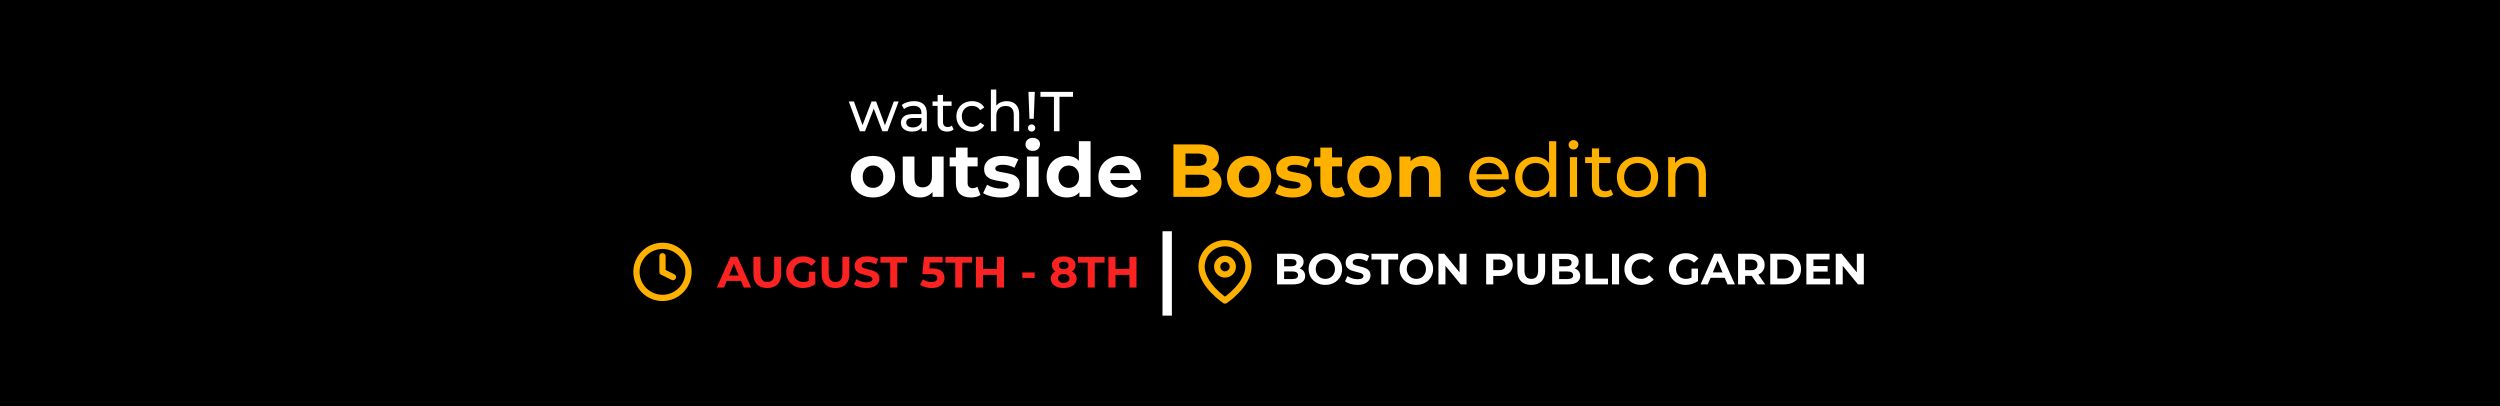 <svg width="800" height="130" viewBox="0 0 800 130" fill="none" xmlns="http://www.w3.org/2000/svg">
<rect width="800" height="130" fill="black"/>
<path d="M287.574 32.46L284.01 42H282.354L279.6 34.764L276.81 42H275.154L271.608 32.46H273.246L276.018 40.056L278.898 32.46H280.356L283.182 40.092L286.026 32.46H287.574ZM292.503 32.37C293.823 32.37 294.831 32.694 295.527 33.342C296.235 33.99 296.589 34.956 296.589 36.24V42H294.951V40.74C294.663 41.184 294.249 41.526 293.709 41.766C293.181 41.994 292.551 42.108 291.819 42.108C290.751 42.108 289.893 41.85 289.245 41.334C288.609 40.818 288.291 40.14 288.291 39.3C288.291 38.46 288.597 37.788 289.209 37.284C289.821 36.768 290.793 36.51 292.125 36.51H294.861V36.168C294.861 35.424 294.645 34.854 294.213 34.458C293.781 34.062 293.145 33.864 292.305 33.864C291.741 33.864 291.189 33.96 290.649 34.152C290.109 34.332 289.653 34.578 289.281 34.89L288.561 33.594C289.053 33.198 289.641 32.898 290.325 32.694C291.009 32.478 291.735 32.37 292.503 32.37ZM292.107 40.776C292.767 40.776 293.337 40.632 293.817 40.344C294.297 40.044 294.645 39.624 294.861 39.084V37.752H292.197C290.733 37.752 290.001 38.244 290.001 39.228C290.001 39.708 290.187 40.086 290.559 40.362C290.931 40.638 291.447 40.776 292.107 40.776ZM305.15 41.442C304.898 41.658 304.586 41.826 304.214 41.946C303.842 42.054 303.458 42.108 303.062 42.108C302.102 42.108 301.358 41.85 300.83 41.334C300.302 40.818 300.038 40.08 300.038 39.12V33.882H298.418V32.46H300.038V30.372H301.766V32.46H304.502V33.882H301.766V39.048C301.766 39.564 301.892 39.96 302.144 40.236C302.408 40.512 302.78 40.65 303.26 40.65C303.788 40.65 304.238 40.5 304.61 40.2L305.15 41.442ZM311.081 42.108C310.109 42.108 309.239 41.898 308.471 41.478C307.715 41.058 307.121 40.482 306.689 39.75C306.257 39.006 306.041 38.166 306.041 37.23C306.041 36.294 306.257 35.46 306.689 34.728C307.121 33.984 307.715 33.408 308.471 33C309.239 32.58 310.109 32.37 311.081 32.37C311.945 32.37 312.713 32.544 313.385 32.892C314.069 33.24 314.597 33.744 314.969 34.404L313.655 35.25C313.355 34.794 312.983 34.452 312.539 34.224C312.095 33.996 311.603 33.882 311.063 33.882C310.439 33.882 309.875 34.02 309.371 34.296C308.879 34.572 308.489 34.968 308.201 35.484C307.925 35.988 307.787 36.57 307.787 37.23C307.787 37.902 307.925 38.496 308.201 39.012C308.489 39.516 308.879 39.906 309.371 40.182C309.875 40.458 310.439 40.596 311.063 40.596C311.603 40.596 312.095 40.482 312.539 40.254C312.983 40.026 313.355 39.684 313.655 39.228L314.969 40.056C314.597 40.716 314.069 41.226 313.385 41.586C312.713 41.934 311.945 42.108 311.081 42.108ZM322.177 32.37C323.389 32.37 324.349 32.724 325.057 33.432C325.777 34.128 326.137 35.154 326.137 36.51V42H324.409V36.708C324.409 35.784 324.187 35.088 323.743 34.62C323.299 34.152 322.663 33.918 321.835 33.918C320.899 33.918 320.161 34.194 319.621 34.746C319.081 35.286 318.811 36.066 318.811 37.086V42H317.083V28.644H318.811V33.81C319.171 33.354 319.639 33 320.215 32.748C320.803 32.496 321.457 32.37 322.177 32.37ZM329.101 29.4H331.135L330.793 38.022H329.425L329.101 29.4ZM330.127 42.108C329.791 42.108 329.509 42 329.281 41.784C329.053 41.556 328.939 41.28 328.939 40.956C328.939 40.632 329.053 40.362 329.281 40.146C329.509 39.918 329.791 39.804 330.127 39.804C330.463 39.804 330.739 39.918 330.955 40.146C331.171 40.362 331.279 40.632 331.279 40.956C331.279 41.28 331.165 41.556 330.937 41.784C330.721 42 330.451 42.108 330.127 42.108ZM337.257 30.966H332.937V29.4H343.359V30.966H339.039V42H337.257V30.966ZM279.372 63.192C278.012 63.192 276.788 62.912 275.7 62.352C274.628 61.776 273.788 60.984 273.18 59.976C272.572 58.968 272.268 57.824 272.268 56.544C272.268 55.264 272.572 54.12 273.18 53.112C273.788 52.104 274.628 51.32 275.7 50.76C276.788 50.184 278.012 49.896 279.372 49.896C280.732 49.896 281.948 50.184 283.02 50.76C284.092 51.32 284.932 52.104 285.54 53.112C286.148 54.12 286.452 55.264 286.452 56.544C286.452 57.824 286.148 58.968 285.54 59.976C284.932 60.984 284.092 61.776 283.02 62.352C281.948 62.912 280.732 63.192 279.372 63.192ZM279.372 60.12C280.332 60.12 281.116 59.8 281.724 59.16C282.348 58.504 282.66 57.632 282.66 56.544C282.66 55.456 282.348 54.592 281.724 53.952C281.116 53.296 280.332 52.968 279.372 52.968C278.412 52.968 277.62 53.296 276.996 53.952C276.372 54.592 276.06 55.456 276.06 56.544C276.06 57.632 276.372 58.504 276.996 59.16C277.62 59.8 278.412 60.12 279.372 60.12ZM301.963 50.088V63H298.411V61.464C297.915 62.024 297.323 62.456 296.635 62.76C295.947 63.048 295.203 63.192 294.403 63.192C292.707 63.192 291.363 62.704 290.371 61.728C289.379 60.752 288.883 59.304 288.883 57.384V50.088H292.627V56.832C292.627 58.912 293.499 59.952 295.243 59.952C296.139 59.952 296.859 59.664 297.403 59.088C297.947 58.496 298.219 57.624 298.219 56.472V50.088H301.963ZM313.759 62.376C313.391 62.648 312.935 62.856 312.391 63C311.863 63.128 311.303 63.192 310.711 63.192C309.175 63.192 307.983 62.8 307.135 62.016C306.303 61.232 305.887 60.08 305.887 58.56V53.256H303.895V50.376H305.887V47.232H309.631V50.376H312.847V53.256H309.631V58.512C309.631 59.056 309.767 59.48 310.039 59.784C310.327 60.072 310.727 60.216 311.239 60.216C311.831 60.216 312.335 60.056 312.751 59.736L313.759 62.376ZM320.205 63.192C319.133 63.192 318.085 63.064 317.061 62.808C316.037 62.536 315.221 62.2 314.613 61.8L315.861 59.112C316.437 59.48 317.133 59.784 317.949 60.024C318.765 60.248 319.565 60.36 320.349 60.36C321.933 60.36 322.725 59.968 322.725 59.184C322.725 58.816 322.509 58.552 322.077 58.392C321.645 58.232 320.981 58.096 320.085 57.984C319.029 57.824 318.157 57.64 317.469 57.432C316.781 57.224 316.181 56.856 315.669 56.328C315.173 55.8 314.925 55.048 314.925 54.072C314.925 53.256 315.157 52.536 315.621 51.912C316.101 51.272 316.789 50.776 317.685 50.424C318.597 50.072 319.669 49.896 320.901 49.896C321.813 49.896 322.717 50 323.613 50.208C324.525 50.4 325.277 50.672 325.869 51.024L324.621 53.688C323.485 53.048 322.245 52.728 320.901 52.728C320.101 52.728 319.501 52.84 319.101 53.064C318.701 53.288 318.501 53.576 318.501 53.928C318.501 54.328 318.717 54.608 319.149 54.768C319.581 54.928 320.269 55.08 321.213 55.224C322.269 55.4 323.133 55.592 323.805 55.8C324.477 55.992 325.061 56.352 325.557 56.88C326.053 57.408 326.301 58.144 326.301 59.088C326.301 59.888 326.061 60.6 325.581 61.224C325.101 61.848 324.397 62.336 323.469 62.688C322.557 63.024 321.469 63.192 320.205 63.192ZM328.611 50.088H332.355V63H328.611V50.088ZM330.483 48.288C329.795 48.288 329.235 48.088 328.803 47.688C328.371 47.288 328.155 46.792 328.155 46.2C328.155 45.608 328.371 45.112 328.803 44.712C329.235 44.312 329.795 44.112 330.483 44.112C331.171 44.112 331.731 44.304 332.163 44.688C332.595 45.072 332.811 45.552 332.811 46.128C332.811 46.752 332.595 47.272 332.163 47.688C331.731 48.088 331.171 48.288 330.483 48.288ZM348.982 45.192V63H345.406V61.512C344.478 62.632 343.134 63.192 341.374 63.192C340.158 63.192 339.054 62.92 338.062 62.376C337.086 61.832 336.318 61.056 335.758 60.048C335.198 59.04 334.918 57.872 334.918 56.544C334.918 55.216 335.198 54.048 335.758 53.04C336.318 52.032 337.086 51.256 338.062 50.712C339.054 50.168 340.158 49.896 341.374 49.896C343.022 49.896 344.31 50.416 345.238 51.456V45.192H348.982ZM342.022 60.12C342.966 60.12 343.75 59.8 344.374 59.16C344.998 58.504 345.31 57.632 345.31 56.544C345.31 55.456 344.998 54.592 344.374 53.952C343.75 53.296 342.966 52.968 342.022 52.968C341.062 52.968 340.27 53.296 339.646 53.952C339.022 54.592 338.71 55.456 338.71 56.544C338.71 57.632 339.022 58.504 339.646 59.16C340.27 59.8 341.062 60.12 342.022 60.12ZM365.095 56.592C365.095 56.64 365.071 56.976 365.023 57.6H355.255C355.431 58.4 355.847 59.032 356.503 59.496C357.159 59.96 357.975 60.192 358.951 60.192C359.623 60.192 360.215 60.096 360.727 59.904C361.255 59.696 361.743 59.376 362.191 58.944L364.183 61.104C362.967 62.496 361.191 63.192 358.855 63.192C357.399 63.192 356.111 62.912 354.991 62.352C353.871 61.776 353.007 60.984 352.399 59.976C351.791 58.968 351.487 57.824 351.487 56.544C351.487 55.28 351.783 54.144 352.375 53.136C352.983 52.112 353.807 51.32 354.847 50.76C355.903 50.184 357.079 49.896 358.375 49.896C359.639 49.896 360.783 50.168 361.807 50.712C362.831 51.256 363.631 52.04 364.207 53.064C364.799 54.072 365.095 55.248 365.095 56.592ZM358.399 52.728C357.551 52.728 356.839 52.968 356.263 53.448C355.687 53.928 355.335 54.584 355.207 55.416H361.567C361.439 54.6 361.087 53.952 360.511 53.472C359.935 52.976 359.231 52.728 358.399 52.728Z" fill="white"/>
<path d="M387.828 54.264C388.788 54.568 389.54 55.08 390.084 55.8C390.628 56.504 390.9 57.376 390.9 58.416C390.9 59.888 390.324 61.024 389.172 61.824C388.036 62.608 386.372 63 384.18 63H375.492V46.2H383.7C385.748 46.2 387.316 46.592 388.404 47.376C389.508 48.16 390.06 49.224 390.06 50.568C390.06 51.384 389.86 52.112 389.46 52.752C389.076 53.392 388.532 53.896 387.828 54.264ZM379.356 49.128V53.088H383.22C384.18 53.088 384.908 52.92 385.404 52.584C385.9 52.248 386.148 51.752 386.148 51.096C386.148 50.44 385.9 49.952 385.404 49.632C384.908 49.296 384.18 49.128 383.22 49.128H379.356ZM383.892 60.072C384.916 60.072 385.684 59.904 386.196 59.568C386.724 59.232 386.988 58.712 386.988 58.008C386.988 56.616 385.956 55.92 383.892 55.92H379.356V60.072H383.892ZM399.724 63.192C398.364 63.192 397.14 62.912 396.052 62.352C394.98 61.776 394.14 60.984 393.532 59.976C392.924 58.968 392.62 57.824 392.62 56.544C392.62 55.264 392.924 54.12 393.532 53.112C394.14 52.104 394.98 51.32 396.052 50.76C397.14 50.184 398.364 49.896 399.724 49.896C401.084 49.896 402.3 50.184 403.372 50.76C404.444 51.32 405.284 52.104 405.892 53.112C406.5 54.12 406.804 55.264 406.804 56.544C406.804 57.824 406.5 58.968 405.892 59.976C405.284 60.984 404.444 61.776 403.372 62.352C402.3 62.912 401.084 63.192 399.724 63.192ZM399.724 60.12C400.684 60.12 401.468 59.8 402.076 59.16C402.7 58.504 403.012 57.632 403.012 56.544C403.012 55.456 402.7 54.592 402.076 53.952C401.468 53.296 400.684 52.968 399.724 52.968C398.764 52.968 397.972 53.296 397.348 53.952C396.724 54.592 396.412 55.456 396.412 56.544C396.412 57.632 396.724 58.504 397.348 59.16C397.972 59.8 398.764 60.12 399.724 60.12ZM413.65 63.192C412.578 63.192 411.53 63.064 410.506 62.808C409.482 62.536 408.666 62.2 408.058 61.8L409.306 59.112C409.882 59.48 410.578 59.784 411.394 60.024C412.21 60.248 413.01 60.36 413.794 60.36C415.378 60.36 416.17 59.968 416.17 59.184C416.17 58.816 415.954 58.552 415.522 58.392C415.09 58.232 414.426 58.096 413.53 57.984C412.474 57.824 411.602 57.64 410.914 57.432C410.226 57.224 409.626 56.856 409.114 56.328C408.618 55.8 408.37 55.048 408.37 54.072C408.37 53.256 408.602 52.536 409.066 51.912C409.546 51.272 410.234 50.776 411.13 50.424C412.042 50.072 413.114 49.896 414.346 49.896C415.258 49.896 416.162 50 417.058 50.208C417.97 50.4 418.722 50.672 419.314 51.024L418.066 53.688C416.93 53.048 415.69 52.728 414.346 52.728C413.546 52.728 412.946 52.84 412.546 53.064C412.146 53.288 411.946 53.576 411.946 53.928C411.946 54.328 412.162 54.608 412.594 54.768C413.026 54.928 413.714 55.08 414.658 55.224C415.714 55.4 416.578 55.592 417.25 55.8C417.922 55.992 418.506 56.352 419.002 56.88C419.498 57.408 419.746 58.144 419.746 59.088C419.746 59.888 419.506 60.6 419.026 61.224C418.546 61.848 417.842 62.336 416.914 62.688C416.002 63.024 414.914 63.192 413.65 63.192ZM430.384 62.376C430.016 62.648 429.56 62.856 429.016 63C428.488 63.128 427.928 63.192 427.336 63.192C425.8 63.192 424.608 62.8 423.76 62.016C422.928 61.232 422.512 60.08 422.512 58.56V53.256H420.52V50.376H422.512V47.232H426.256V50.376H429.472V53.256H426.256V58.512C426.256 59.056 426.392 59.48 426.664 59.784C426.952 60.072 427.352 60.216 427.864 60.216C428.456 60.216 428.96 60.056 429.376 59.736L430.384 62.376ZM438.231 63.192C436.871 63.192 435.647 62.912 434.559 62.352C433.487 61.776 432.647 60.984 432.039 59.976C431.431 58.968 431.127 57.824 431.127 56.544C431.127 55.264 431.431 54.12 432.039 53.112C432.647 52.104 433.487 51.32 434.559 50.76C435.647 50.184 436.871 49.896 438.231 49.896C439.591 49.896 440.807 50.184 441.879 50.76C442.951 51.32 443.791 52.104 444.399 53.112C445.007 54.12 445.311 55.264 445.311 56.544C445.311 57.824 445.007 58.968 444.399 59.976C443.791 60.984 442.951 61.776 441.879 62.352C440.807 62.912 439.591 63.192 438.231 63.192ZM438.231 60.12C439.191 60.12 439.975 59.8 440.583 59.16C441.207 58.504 441.519 57.632 441.519 56.544C441.519 55.456 441.207 54.592 440.583 53.952C439.975 53.296 439.191 52.968 438.231 52.968C437.271 52.968 436.479 53.296 435.855 53.952C435.231 54.592 434.919 55.456 434.919 56.544C434.919 57.632 435.231 58.504 435.855 59.16C436.479 59.8 437.271 60.12 438.231 60.12ZM455.662 49.896C457.262 49.896 458.55 50.376 459.526 51.336C460.518 52.296 461.014 53.72 461.014 55.608V63H457.27V56.184C457.27 55.16 457.046 54.4 456.598 53.904C456.15 53.392 455.502 53.136 454.654 53.136C453.71 53.136 452.958 53.432 452.398 54.024C451.838 54.6 451.558 55.464 451.558 56.616V63H447.814V50.088H451.39V51.6C451.886 51.056 452.502 50.64 453.238 50.352C453.974 50.048 454.782 49.896 455.662 49.896ZM482.805 56.712C482.805 56.888 482.789 57.12 482.757 57.408H472.437C472.581 58.528 473.069 59.432 473.901 60.12C474.749 60.792 475.797 61.128 477.045 61.128C478.565 61.128 479.789 60.616 480.717 59.592L481.989 61.08C481.413 61.752 480.693 62.264 479.829 62.616C478.981 62.968 478.029 63.144 476.973 63.144C475.629 63.144 474.437 62.872 473.397 62.328C472.357 61.768 471.549 60.992 470.973 60C470.413 59.008 470.133 57.888 470.133 56.64C470.133 55.408 470.405 54.296 470.949 53.304C471.509 52.312 472.269 51.544 473.229 51C474.205 50.44 475.301 50.16 476.517 50.16C477.733 50.16 478.813 50.44 479.757 51C480.717 51.544 481.461 52.312 481.989 53.304C482.533 54.296 482.805 55.432 482.805 56.712ZM476.517 52.104C475.413 52.104 474.485 52.44 473.733 53.112C472.997 53.784 472.565 54.664 472.437 55.752H480.597C480.469 54.68 480.029 53.808 479.277 53.136C478.541 52.448 477.621 52.104 476.517 52.104ZM498.004 45.192V63H495.796V60.984C495.284 61.688 494.636 62.224 493.852 62.592C493.068 62.96 492.204 63.144 491.26 63.144C490.028 63.144 488.924 62.872 487.948 62.328C486.972 61.784 486.204 61.024 485.644 60.048C485.1 59.056 484.828 57.92 484.828 56.64C484.828 55.36 485.1 54.232 485.644 53.256C486.204 52.28 486.972 51.52 487.948 50.976C488.924 50.432 490.028 50.16 491.26 50.16C492.172 50.16 493.012 50.336 493.78 50.688C494.548 51.024 495.188 51.528 495.7 52.2V45.192H498.004ZM491.452 61.128C492.252 61.128 492.98 60.944 493.636 60.576C494.292 60.192 494.804 59.664 495.172 58.992C495.54 58.304 495.724 57.52 495.724 56.64C495.724 55.76 495.54 54.984 495.172 54.312C494.804 53.624 494.292 53.096 493.636 52.728C492.98 52.36 492.252 52.176 491.452 52.176C490.636 52.176 489.9 52.36 489.244 52.728C488.604 53.096 488.092 53.624 487.708 54.312C487.34 54.984 487.156 55.76 487.156 56.64C487.156 57.52 487.34 58.304 487.708 58.992C488.092 59.664 488.604 60.192 489.244 60.576C489.9 60.944 490.636 61.128 491.452 61.128ZM502.364 50.28H504.668V63H502.364V50.28ZM503.516 47.832C503.068 47.832 502.692 47.688 502.388 47.4C502.1 47.112 501.956 46.76 501.956 46.344C501.956 45.928 502.1 45.576 502.388 45.288C502.692 44.984 503.068 44.832 503.516 44.832C503.964 44.832 504.332 44.976 504.62 45.264C504.924 45.536 505.076 45.88 505.076 46.296C505.076 46.728 504.924 47.096 504.62 47.4C504.332 47.688 503.964 47.832 503.516 47.832ZM516.219 62.256C515.883 62.544 515.467 62.768 514.971 62.928C514.475 63.072 513.963 63.144 513.435 63.144C512.155 63.144 511.163 62.8 510.459 62.112C509.755 61.424 509.403 60.44 509.403 59.16V52.176H507.243V50.28H509.403V47.496H511.707V50.28H515.355V52.176H511.707V59.064C511.707 59.752 511.875 60.28 512.211 60.648C512.563 61.016 513.059 61.2 513.699 61.2C514.403 61.2 515.003 61 515.499 60.6L516.219 62.256ZM524.03 63.144C522.766 63.144 521.63 62.864 520.622 62.304C519.614 61.744 518.822 60.976 518.246 60C517.686 59.008 517.406 57.888 517.406 56.64C517.406 55.392 517.686 54.28 518.246 53.304C518.822 52.312 519.614 51.544 520.622 51C521.63 50.44 522.766 50.16 524.03 50.16C525.294 50.16 526.422 50.44 527.414 51C528.422 51.544 529.206 52.312 529.766 53.304C530.342 54.28 530.63 55.392 530.63 56.64C530.63 57.888 530.342 59.008 529.766 60C529.206 60.976 528.422 61.744 527.414 62.304C526.422 62.864 525.294 63.144 524.03 63.144ZM524.03 61.128C524.846 61.128 525.574 60.944 526.214 60.576C526.87 60.192 527.382 59.664 527.75 58.992C528.118 58.304 528.302 57.52 528.302 56.64C528.302 55.76 528.118 54.984 527.75 54.312C527.382 53.624 526.87 53.096 526.214 52.728C525.574 52.36 524.846 52.176 524.03 52.176C523.214 52.176 522.478 52.36 521.822 52.728C521.182 53.096 520.67 53.624 520.286 54.312C519.918 54.984 519.734 55.76 519.734 56.64C519.734 57.52 519.918 58.304 520.286 58.992C520.67 59.664 521.182 60.192 521.822 60.576C522.478 60.944 523.214 61.128 524.03 61.128ZM540.609 50.16C542.225 50.16 543.505 50.632 544.449 51.576C545.409 52.504 545.889 53.872 545.889 55.68V63H543.585V55.944C543.585 54.712 543.289 53.784 542.697 53.16C542.105 52.536 541.257 52.224 540.153 52.224C538.905 52.224 537.921 52.592 537.201 53.328C536.481 54.048 536.121 55.088 536.121 56.448V63H533.817V50.28H536.025V52.2C536.489 51.544 537.113 51.04 537.897 50.688C538.697 50.336 539.601 50.16 540.609 50.16Z" fill="#FFB100"/>
<path d="M237.116 89.9H232.566L231.698 92H229.374L233.742 82.2H235.982L240.364 92H237.984L237.116 89.9ZM236.402 88.178L234.848 84.426L233.294 88.178H236.402ZM245.53 92.168C244.13 92.168 243.038 91.781 242.254 91.006C241.479 90.231 241.092 89.125 241.092 87.688V82.2H243.36V87.604C243.36 89.359 244.088 90.236 245.544 90.236C246.253 90.236 246.794 90.026 247.168 89.606C247.541 89.177 247.728 88.509 247.728 87.604V82.2H249.968V87.688C249.968 89.125 249.576 90.231 248.792 91.006C248.017 91.781 246.93 92.168 245.53 92.168ZM258.831 86.946H260.903V90.922C260.371 91.323 259.755 91.631 259.055 91.846C258.355 92.061 257.65 92.168 256.941 92.168C255.924 92.168 255.009 91.953 254.197 91.524C253.385 91.085 252.746 90.483 252.279 89.718C251.822 88.943 251.593 88.071 251.593 87.1C251.593 86.129 251.822 85.261 252.279 84.496C252.746 83.721 253.39 83.119 254.211 82.69C255.032 82.251 255.956 82.032 256.983 82.032C257.842 82.032 258.621 82.177 259.321 82.466C260.021 82.755 260.609 83.175 261.085 83.726L259.629 85.07C258.929 84.333 258.084 83.964 257.095 83.964C256.47 83.964 255.914 84.095 255.429 84.356C254.944 84.617 254.566 84.986 254.295 85.462C254.024 85.938 253.889 86.484 253.889 87.1C253.889 87.707 254.024 88.248 254.295 88.724C254.566 89.2 254.939 89.573 255.415 89.844C255.9 90.105 256.451 90.236 257.067 90.236C257.72 90.236 258.308 90.096 258.831 89.816V86.946ZM267.364 92.168C265.964 92.168 264.872 91.781 264.088 91.006C263.313 90.231 262.926 89.125 262.926 87.688V82.2H265.194V87.604C265.194 89.359 265.922 90.236 267.378 90.236C268.087 90.236 268.628 90.026 269.002 89.606C269.375 89.177 269.562 88.509 269.562 87.604V82.2H271.802V87.688C271.802 89.125 271.41 90.231 270.626 91.006C269.851 91.781 268.764 92.168 267.364 92.168ZM277.263 92.168C276.488 92.168 275.737 92.065 275.009 91.86C274.29 91.645 273.712 91.37 273.273 91.034L274.043 89.326C274.463 89.634 274.962 89.881 275.541 90.068C276.12 90.255 276.698 90.348 277.277 90.348C277.921 90.348 278.397 90.255 278.705 90.068C279.013 89.872 279.167 89.615 279.167 89.298C279.167 89.065 279.074 88.873 278.887 88.724C278.71 88.565 278.476 88.439 278.187 88.346C277.907 88.253 277.524 88.15 277.039 88.038C276.292 87.861 275.681 87.683 275.205 87.506C274.729 87.329 274.318 87.044 273.973 86.652C273.637 86.26 273.469 85.737 273.469 85.084C273.469 84.515 273.623 84.001 273.931 83.544C274.239 83.077 274.701 82.709 275.317 82.438C275.942 82.167 276.703 82.032 277.599 82.032C278.224 82.032 278.836 82.107 279.433 82.256C280.03 82.405 280.553 82.62 281.001 82.9L280.301 84.622C279.396 84.109 278.49 83.852 277.585 83.852C276.95 83.852 276.479 83.955 276.171 84.16C275.872 84.365 275.723 84.636 275.723 84.972C275.723 85.308 275.896 85.56 276.241 85.728C276.596 85.887 277.132 86.045 277.851 86.204C278.598 86.381 279.209 86.559 279.685 86.736C280.161 86.913 280.567 87.193 280.903 87.576C281.248 87.959 281.421 88.477 281.421 89.13C281.421 89.69 281.262 90.203 280.945 90.67C280.637 91.127 280.17 91.491 279.545 91.762C278.92 92.033 278.159 92.168 277.263 92.168ZM284.864 84.048H281.728V82.2H290.268V84.048H287.132V92H284.864V84.048ZM298.197 85.882C299.578 85.882 300.596 86.157 301.249 86.708C301.912 87.259 302.243 87.996 302.243 88.92C302.243 89.517 302.094 90.063 301.795 90.558C301.496 91.043 301.039 91.435 300.423 91.734C299.816 92.023 299.065 92.168 298.169 92.168C297.478 92.168 296.797 92.079 296.125 91.902C295.462 91.715 294.898 91.454 294.431 91.118L295.327 89.382C295.7 89.662 296.13 89.881 296.615 90.04C297.1 90.189 297.6 90.264 298.113 90.264C298.682 90.264 299.13 90.152 299.457 89.928C299.784 89.704 299.947 89.391 299.947 88.99C299.947 88.57 299.774 88.253 299.429 88.038C299.093 87.823 298.505 87.716 297.665 87.716H295.159L295.663 82.2H301.641V84.02H297.553L297.399 85.882H298.197ZM305.672 84.048H302.536V82.2H311.076V84.048H307.94V92H305.672V84.048ZM321.285 82.2V92H319.017V87.982H314.565V92H312.297V82.2H314.565V86.064H319.017V82.2H321.285ZM327.134 87.184H331.096V88.934H327.134V87.184ZM343.023 86.848C343.509 87.091 343.877 87.408 344.129 87.8C344.391 88.192 344.521 88.645 344.521 89.158C344.521 89.765 344.349 90.297 344.003 90.754C343.658 91.202 343.173 91.552 342.547 91.804C341.922 92.047 341.199 92.168 340.377 92.168C339.556 92.168 338.833 92.047 338.207 91.804C337.591 91.552 337.111 91.202 336.765 90.754C336.429 90.297 336.261 89.765 336.261 89.158C336.261 88.645 336.387 88.192 336.639 87.8C336.901 87.408 337.269 87.091 337.745 86.848C337.381 86.624 337.101 86.344 336.905 86.008C336.709 85.663 336.611 85.271 336.611 84.832C336.611 84.263 336.77 83.768 337.087 83.348C337.405 82.928 337.848 82.606 338.417 82.382C338.987 82.149 339.64 82.032 340.377 82.032C341.124 82.032 341.782 82.149 342.351 82.382C342.93 82.606 343.378 82.928 343.695 83.348C344.013 83.768 344.171 84.263 344.171 84.832C344.171 85.271 344.073 85.663 343.877 86.008C343.681 86.344 343.397 86.624 343.023 86.848ZM340.377 83.698C339.92 83.698 339.551 83.81 339.271 84.034C339.001 84.249 338.865 84.547 338.865 84.93C338.865 85.303 339.001 85.597 339.271 85.812C339.542 86.027 339.911 86.134 340.377 86.134C340.844 86.134 341.217 86.027 341.497 85.812C341.777 85.597 341.917 85.303 341.917 84.93C341.917 84.547 341.777 84.249 341.497 84.034C341.217 83.81 340.844 83.698 340.377 83.698ZM340.377 90.502C340.947 90.502 341.395 90.376 341.721 90.124C342.057 89.863 342.225 89.517 342.225 89.088C342.225 88.659 342.057 88.318 341.721 88.066C341.395 87.814 340.947 87.688 340.377 87.688C339.817 87.688 339.374 87.814 339.047 88.066C338.721 88.318 338.557 88.659 338.557 89.088C338.557 89.527 338.721 89.872 339.047 90.124C339.374 90.376 339.817 90.502 340.377 90.502ZM348.069 84.048H344.933V82.2H353.473V84.048H350.337V92H348.069V84.048ZM363.681 82.2V92H361.413V87.982H356.961V92H354.693V82.2H356.961V86.064H361.413V82.2H363.681Z" fill="#FB2222"/>
<path d="M415.858 85.904C416.418 86.081 416.857 86.38 417.174 86.8C417.491 87.211 417.65 87.719 417.65 88.326C417.65 89.185 417.314 89.847 416.642 90.314C415.979 90.771 415.009 91 413.73 91H408.662V81.2H413.45C414.645 81.2 415.559 81.429 416.194 81.886C416.838 82.343 417.16 82.964 417.16 83.748C417.16 84.224 417.043 84.649 416.81 85.022C416.586 85.395 416.269 85.689 415.858 85.904ZM410.916 82.908V85.218H413.17C413.73 85.218 414.155 85.12 414.444 84.924C414.733 84.728 414.878 84.439 414.878 84.056C414.878 83.673 414.733 83.389 414.444 83.202C414.155 83.006 413.73 82.908 413.17 82.908H410.916ZM413.562 89.292C414.159 89.292 414.607 89.194 414.906 88.998C415.214 88.802 415.368 88.499 415.368 88.088C415.368 87.276 414.766 86.87 413.562 86.87H410.916V89.292H413.562ZM424.113 91.168C423.096 91.168 422.176 90.949 421.355 90.51C420.543 90.071 419.904 89.469 419.437 88.704C418.98 87.929 418.751 87.061 418.751 86.1C418.751 85.139 418.98 84.275 419.437 83.51C419.904 82.735 420.543 82.129 421.355 81.69C422.176 81.251 423.096 81.032 424.113 81.032C425.13 81.032 426.045 81.251 426.857 81.69C427.669 82.129 428.308 82.735 428.775 83.51C429.242 84.275 429.475 85.139 429.475 86.1C429.475 87.061 429.242 87.929 428.775 88.704C428.308 89.469 427.669 90.071 426.857 90.51C426.045 90.949 425.13 91.168 424.113 91.168ZM424.113 89.236C424.692 89.236 425.214 89.105 425.681 88.844C426.148 88.573 426.512 88.2 426.773 87.724C427.044 87.248 427.179 86.707 427.179 86.1C427.179 85.493 427.044 84.952 426.773 84.476C426.512 84 426.148 83.631 425.681 83.37C425.214 83.099 424.692 82.964 424.113 82.964C423.534 82.964 423.012 83.099 422.545 83.37C422.078 83.631 421.71 84 421.439 84.476C421.178 84.952 421.047 85.493 421.047 86.1C421.047 86.707 421.178 87.248 421.439 87.724C421.71 88.2 422.078 88.573 422.545 88.844C423.012 89.105 423.534 89.236 424.113 89.236ZM434.4 91.168C433.625 91.168 432.874 91.065 432.146 90.86C431.427 90.645 430.848 90.37 430.41 90.034L431.18 88.326C431.6 88.634 432.099 88.881 432.678 89.068C433.256 89.255 433.835 89.348 434.414 89.348C435.058 89.348 435.534 89.255 435.842 89.068C436.15 88.872 436.304 88.615 436.304 88.298C436.304 88.065 436.21 87.873 436.024 87.724C435.846 87.565 435.613 87.439 435.324 87.346C435.044 87.253 434.661 87.15 434.176 87.038C433.429 86.861 432.818 86.683 432.342 86.506C431.866 86.329 431.455 86.044 431.11 85.652C430.774 85.26 430.606 84.737 430.606 84.084C430.606 83.515 430.76 83.001 431.068 82.544C431.376 82.077 431.838 81.709 432.454 81.438C433.079 81.167 433.84 81.032 434.736 81.032C435.361 81.032 435.972 81.107 436.57 81.256C437.167 81.405 437.69 81.62 438.138 81.9L437.438 83.622C436.532 83.109 435.627 82.852 434.722 82.852C434.087 82.852 433.616 82.955 433.308 83.16C433.009 83.365 432.86 83.636 432.86 83.972C432.86 84.308 433.032 84.56 433.378 84.728C433.732 84.887 434.269 85.045 434.988 85.204C435.734 85.381 436.346 85.559 436.822 85.736C437.298 85.913 437.704 86.193 438.04 86.576C438.385 86.959 438.558 87.477 438.558 88.13C438.558 88.69 438.399 89.203 438.082 89.67C437.774 90.127 437.307 90.491 436.682 90.762C436.056 91.033 435.296 91.168 434.4 91.168ZM442.001 83.048H438.865V81.2H447.405V83.048H444.269V91H442.001V83.048ZM453.234 91.168C452.217 91.168 451.298 90.949 450.476 90.51C449.664 90.071 449.025 89.469 448.558 88.704C448.101 87.929 447.872 87.061 447.872 86.1C447.872 85.139 448.101 84.275 448.558 83.51C449.025 82.735 449.664 82.129 450.476 81.69C451.298 81.251 452.217 81.032 453.234 81.032C454.252 81.032 455.166 81.251 455.978 81.69C456.79 82.129 457.43 82.735 457.896 83.51C458.363 84.275 458.596 85.139 458.596 86.1C458.596 87.061 458.363 87.929 457.896 88.704C457.43 89.469 456.79 90.071 455.978 90.51C455.166 90.949 454.252 91.168 453.234 91.168ZM453.234 89.236C453.813 89.236 454.336 89.105 454.802 88.844C455.269 88.573 455.633 88.2 455.894 87.724C456.165 87.248 456.3 86.707 456.3 86.1C456.3 85.493 456.165 84.952 455.894 84.476C455.633 84 455.269 83.631 454.802 83.37C454.336 83.099 453.813 82.964 453.234 82.964C452.656 82.964 452.133 83.099 451.666 83.37C451.2 83.631 450.831 84 450.56 84.476C450.299 84.952 450.168 85.493 450.168 86.1C450.168 86.707 450.299 87.248 450.56 87.724C450.831 88.2 451.2 88.573 451.666 88.844C452.133 89.105 452.656 89.236 453.234 89.236ZM469.289 81.2V91H467.427L462.541 85.05V91H460.301V81.2H462.177L467.049 87.15V81.2H469.289ZM479.814 81.2C480.682 81.2 481.433 81.345 482.068 81.634C482.712 81.923 483.207 82.334 483.552 82.866C483.897 83.398 484.07 84.028 484.07 84.756C484.07 85.475 483.897 86.105 483.552 86.646C483.207 87.178 482.712 87.589 482.068 87.878C481.433 88.158 480.682 88.298 479.814 88.298H477.84V91H475.572V81.2H479.814ZM479.688 86.45C480.369 86.45 480.887 86.305 481.242 86.016C481.597 85.717 481.774 85.297 481.774 84.756C481.774 84.205 481.597 83.785 481.242 83.496C480.887 83.197 480.369 83.048 479.688 83.048H477.84V86.45H479.688ZM490.002 91.168C488.602 91.168 487.51 90.781 486.726 90.006C485.952 89.231 485.564 88.125 485.564 86.688V81.2H487.832V86.604C487.832 88.359 488.56 89.236 490.016 89.236C490.726 89.236 491.267 89.026 491.64 88.606C492.014 88.177 492.2 87.509 492.2 86.604V81.2H494.44V86.688C494.44 88.125 494.048 89.231 493.264 90.006C492.49 90.781 491.402 91.168 490.002 91.168ZM503.878 85.904C504.438 86.081 504.876 86.38 505.194 86.8C505.511 87.211 505.67 87.719 505.67 88.326C505.67 89.185 505.334 89.847 504.662 90.314C503.999 90.771 503.028 91 501.75 91H496.682V81.2H501.47C502.664 81.2 503.579 81.429 504.214 81.886C504.858 82.343 505.18 82.964 505.18 83.748C505.18 84.224 505.063 84.649 504.83 85.022C504.606 85.395 504.288 85.689 503.878 85.904ZM498.936 82.908V85.218H501.19C501.75 85.218 502.174 85.12 502.464 84.924C502.753 84.728 502.898 84.439 502.898 84.056C502.898 83.673 502.753 83.389 502.464 83.202C502.174 83.006 501.75 82.908 501.19 82.908H498.936ZM501.582 89.292C502.179 89.292 502.627 89.194 502.926 88.998C503.234 88.802 503.388 88.499 503.388 88.088C503.388 87.276 502.786 86.87 501.582 86.87H498.936V89.292H501.582ZM507.387 81.2H509.655V89.152H514.569V91H507.387V81.2ZM515.836 81.2H518.104V91H515.836V81.2ZM525.12 91.168C524.121 91.168 523.216 90.953 522.404 90.524C521.601 90.085 520.966 89.483 520.5 88.718C520.042 87.943 519.814 87.071 519.814 86.1C519.814 85.129 520.042 84.261 520.5 83.496C520.966 82.721 521.601 82.119 522.404 81.69C523.216 81.251 524.126 81.032 525.134 81.032C525.983 81.032 526.748 81.181 527.43 81.48C528.12 81.779 528.699 82.208 529.166 82.768L527.71 84.112C527.047 83.347 526.226 82.964 525.246 82.964C524.639 82.964 524.098 83.099 523.622 83.37C523.146 83.631 522.772 84 522.502 84.476C522.24 84.952 522.11 85.493 522.11 86.1C522.11 86.707 522.24 87.248 522.502 87.724C522.772 88.2 523.146 88.573 523.622 88.844C524.098 89.105 524.639 89.236 525.246 89.236C526.226 89.236 527.047 88.849 527.71 88.074L529.166 89.418C528.699 89.987 528.12 90.421 527.43 90.72C526.739 91.019 525.969 91.168 525.12 91.168ZM541.284 85.946H543.356V89.922C542.824 90.323 542.208 90.631 541.508 90.846C540.808 91.061 540.103 91.168 539.394 91.168C538.377 91.168 537.462 90.953 536.65 90.524C535.838 90.085 535.199 89.483 534.732 88.718C534.275 87.943 534.046 87.071 534.046 86.1C534.046 85.129 534.275 84.261 534.732 83.496C535.199 82.721 535.843 82.119 536.664 81.69C537.485 81.251 538.409 81.032 539.436 81.032C540.295 81.032 541.074 81.177 541.774 81.466C542.474 81.755 543.062 82.175 543.538 82.726L542.082 84.07C541.382 83.333 540.537 82.964 539.548 82.964C538.923 82.964 538.367 83.095 537.882 83.356C537.397 83.617 537.019 83.986 536.748 84.462C536.477 84.938 536.342 85.484 536.342 86.1C536.342 86.707 536.477 87.248 536.748 87.724C537.019 88.2 537.392 88.573 537.868 88.844C538.353 89.105 538.904 89.236 539.52 89.236C540.173 89.236 540.761 89.096 541.284 88.816V85.946ZM551.917 88.9H547.367L546.499 91H544.175L548.543 81.2H550.783L555.165 91H552.785L551.917 88.9ZM551.203 87.178L549.649 83.426L548.095 87.178H551.203ZM562.426 91L560.536 88.27H560.424H558.45V91H556.182V81.2H560.424C561.292 81.2 562.043 81.345 562.678 81.634C563.322 81.923 563.816 82.334 564.162 82.866C564.507 83.398 564.68 84.028 564.68 84.756C564.68 85.484 564.502 86.114 564.148 86.646C563.802 87.169 563.308 87.57 562.664 87.85L564.862 91H562.426ZM562.384 84.756C562.384 84.205 562.206 83.785 561.852 83.496C561.497 83.197 560.979 83.048 560.298 83.048H558.45V86.464H560.298C560.979 86.464 561.497 86.315 561.852 86.016C562.206 85.717 562.384 85.297 562.384 84.756ZM566.476 81.2H570.928C571.992 81.2 572.93 81.405 573.742 81.816C574.564 82.217 575.198 82.787 575.646 83.524C576.104 84.261 576.332 85.12 576.332 86.1C576.332 87.08 576.104 87.939 575.646 88.676C575.198 89.413 574.564 89.987 573.742 90.398C572.93 90.799 571.992 91 570.928 91H566.476V81.2ZM570.816 89.138C571.796 89.138 572.576 88.867 573.154 88.326C573.742 87.775 574.036 87.033 574.036 86.1C574.036 85.167 573.742 84.429 573.154 83.888C572.576 83.337 571.796 83.062 570.816 83.062H568.744V89.138H570.816ZM585.631 89.18V91H578.043V81.2H585.449V83.02H580.297V85.148H584.847V86.912H580.297V89.18H585.631ZM596.423 81.2V91H594.561L589.675 85.05V91H587.435V81.2H589.311L594.183 87.15V81.2H596.423Z" fill="white"/>
<path d="M212 95.333C216.602 95.333 220.333 91.602 220.333 87C220.333 82.398 216.602 78.667 212 78.667C207.398 78.667 203.667 82.398 203.667 87C203.667 91.602 207.398 95.333 212 95.333Z" stroke="#FFB100" stroke-width="2" stroke-linecap="round" stroke-linejoin="round"/>
<path d="M212 82V87L215.333 88.667" stroke="#FFB100" stroke-width="2" stroke-linecap="round" stroke-linejoin="round"/>
<g clip-path="url(#clip0)">
<path d="M399.5 85.333C399.5 91.167 392 96.167 392 96.167C392 96.167 384.5 91.167 384.5 85.333C384.5 83.344 385.29 81.436 386.697 80.03C388.103 78.624 390.011 77.833 392 77.833C393.989 77.833 395.897 78.624 397.303 80.03C398.71 81.436 399.5 83.344 399.5 85.333Z" stroke="#FFB100" stroke-width="2" stroke-linecap="round" stroke-linejoin="round"/>
<path d="M392 87.833C393.381 87.833 394.5 86.714 394.5 85.333C394.5 83.953 393.381 82.833 392 82.833C390.619 82.833 389.5 83.953 389.5 85.333C389.5 86.714 390.619 87.833 392 87.833Z" stroke="#FFB100" stroke-width="2" stroke-linecap="round" stroke-linejoin="round"/>
</g>
<path d="M373.5 74V101" stroke="white" stroke-width="3"/>
<defs>
<clipPath id="clip0">
<rect width="20" height="20" fill="white" transform="translate(382 77)"/>
</clipPath>
</defs>
</svg>
